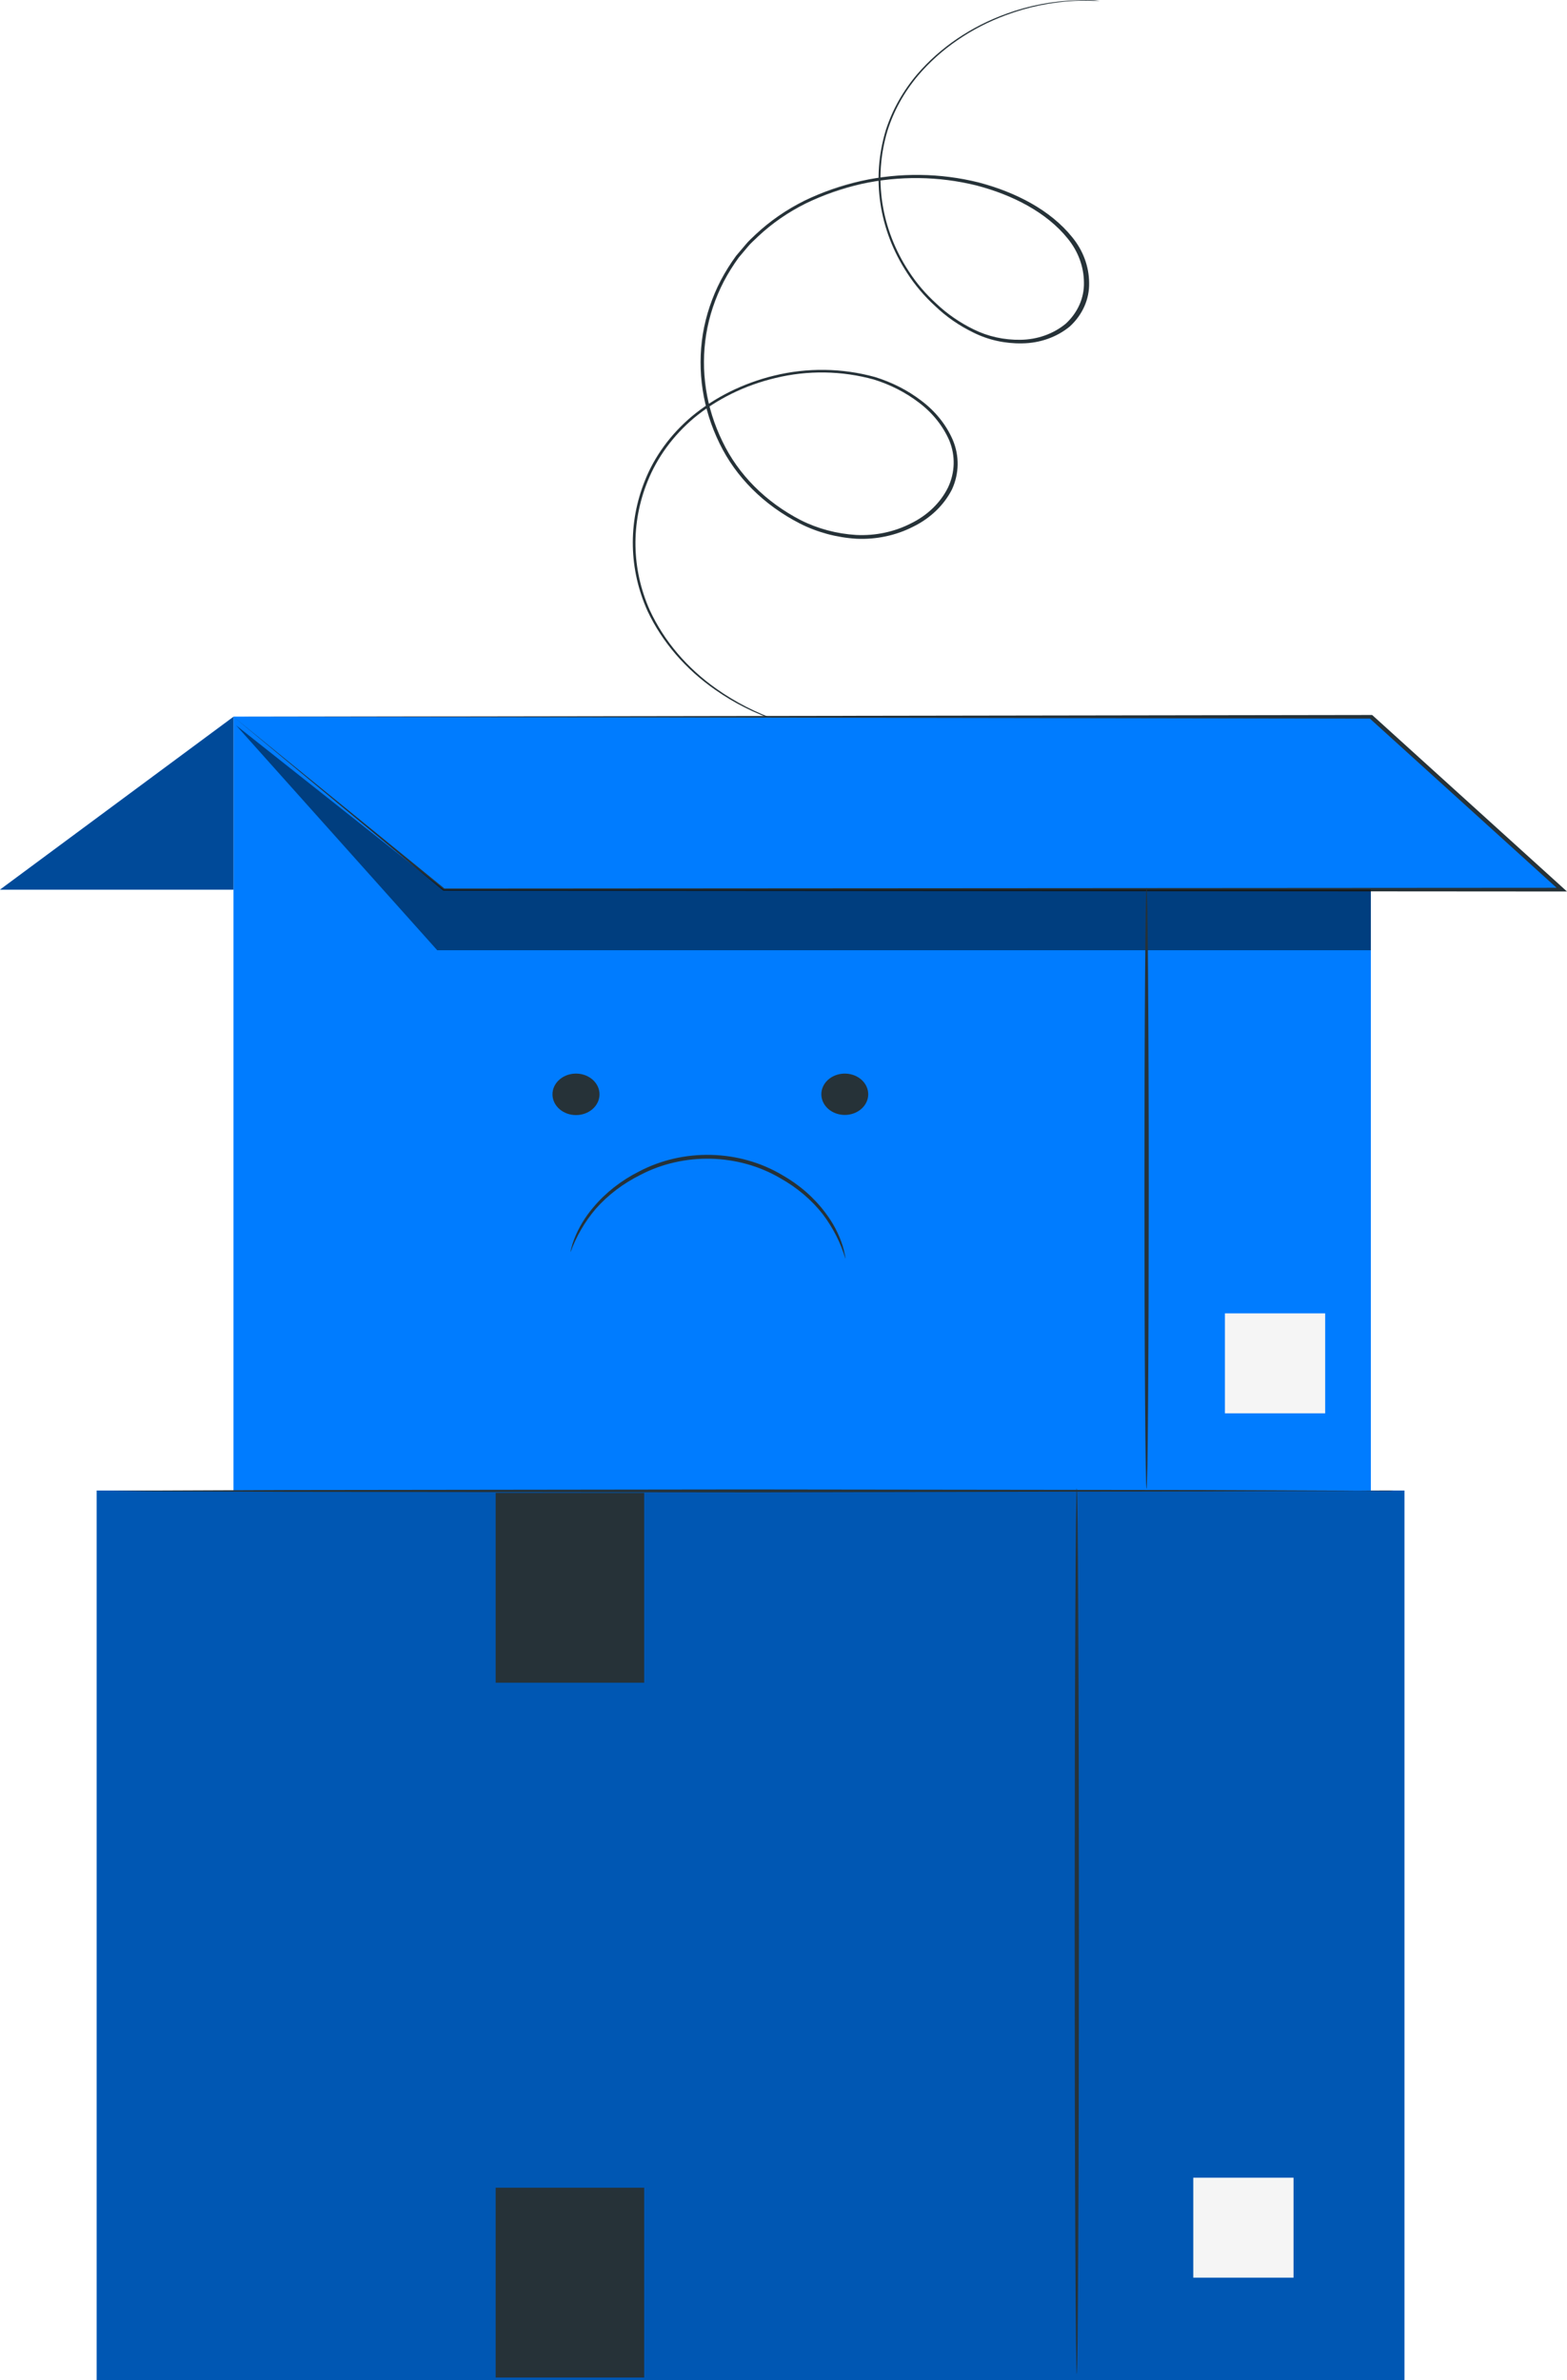 <svg width="185" height="281" viewBox="0 0 185 281" fill="none" xmlns="http://www.w3.org/2000/svg">
<path d="M129.865 0.1C129.865 0.1 129.606 0.1 129.108 0.1C128.381 0.061 127.652 0.061 126.925 0.1C124.112 0.245 121.348 0.816 118.755 1.789C114.645 3.309 111.069 5.766 108.393 8.91C106.743 10.873 105.516 13.086 104.773 15.44C103.097 21.046 104.002 27.01 107.292 32.03C108.188 33.419 109.283 34.703 110.548 35.848C111.824 37.061 113.311 38.087 114.953 38.889C116.638 39.725 118.546 40.148 120.479 40.114C122.472 40.093 124.383 39.411 125.833 38.205C126.534 37.557 127.083 36.794 127.449 35.959C127.816 35.124 127.992 34.234 127.969 33.339C127.954 31.48 127.285 29.67 126.053 28.161C123.573 25.078 119.55 23.008 115.269 21.893C110.83 20.794 106.143 20.735 101.67 21.724C99.387 22.248 97.187 23.02 95.119 24.022C93.032 25.061 91.136 26.374 89.498 27.916C89.105 28.313 88.655 28.676 88.3 29.115L87.218 30.399C86.56 31.304 85.972 32.247 85.456 33.221C84.432 35.198 83.732 37.295 83.378 39.446C82.683 43.745 83.346 48.129 85.293 52.117C87.155 56.013 90.397 59.273 94.535 61.409C96.541 62.42 98.781 63.017 101.086 63.157C103.346 63.269 105.594 62.793 107.55 61.789C109.492 60.842 111.027 59.358 111.917 57.565C112.757 55.799 112.815 53.818 112.08 52.016C111.323 50.276 110.086 48.731 108.479 47.522C106.921 46.334 105.125 45.414 103.183 44.81C99.396 43.757 95.344 43.695 91.518 44.633C87.939 45.488 84.65 47.104 81.941 49.338C79.474 51.423 77.594 53.989 76.454 56.83C74.459 61.76 74.55 67.16 76.712 72.035C78.398 75.675 81.112 78.873 84.594 81.327C86.788 82.879 89.231 84.135 91.844 85.052C92.744 85.348 93.443 85.567 93.922 85.686L94.631 85.888C94.631 85.888 94.382 85.846 93.903 85.728C93.195 85.561 92.499 85.361 91.815 85.128C89.168 84.251 86.693 83.014 84.479 81.462C80.938 79.01 78.171 75.796 76.444 72.128C74.244 67.207 74.132 61.751 76.128 56.763C77.271 53.878 79.171 51.273 81.673 49.16C84.421 46.882 87.757 45.229 91.394 44.346C95.3 43.384 99.439 43.443 103.308 44.514C105.307 45.129 107.156 46.072 108.757 47.294C110.426 48.543 111.711 50.144 112.492 51.948C113.28 53.831 113.246 55.906 112.396 57.768C111.452 59.631 109.849 61.175 107.828 62.169C105.799 63.212 103.469 63.711 101.124 63.605C98.763 63.46 96.47 62.842 94.42 61.797C90.188 59.632 86.865 56.316 84.948 52.345C82.959 48.284 82.276 43.818 82.976 39.438C83.341 37.243 84.057 35.104 85.102 33.086C85.628 32.091 86.229 31.128 86.902 30.205L88.013 28.896C88.368 28.448 88.827 28.051 89.229 27.663C90.907 26.091 92.844 24.753 94.976 23.692C97.091 22.671 99.343 21.888 101.68 21.361C106.237 20.354 111.015 20.415 115.538 21.538C119.905 22.687 123.994 24.791 126.57 27.983C127.865 29.556 128.569 31.447 128.582 33.39C128.628 35.302 127.812 37.152 126.312 38.534C124.78 39.803 122.763 40.517 120.661 40.536C118.65 40.576 116.665 40.135 114.915 39.26C113.234 38.442 111.714 37.39 110.414 36.143C109.132 34.973 108.022 33.664 107.11 32.249C103.762 27.136 102.852 21.059 104.581 15.355C105.348 12.974 106.604 10.738 108.288 8.758C111.013 5.591 114.651 3.126 118.823 1.62C121.437 0.666 124.222 0.128 127.049 0.032C127.783 -0.011 128.518 -0.011 129.252 0.032L129.865 0.1Z" fill="#263238"/>
<path d="M161.843 84.621H27.563V175.969H161.843V84.621Z" fill="#007CFF"/>
<path d="M27.563 84.621L52.367 105.03H184.368L161.843 84.621H27.563Z" fill="#007CFF"/>
<path d="M27.563 84.621L161.881 84.41H161.986L162.063 84.469L184.358 104.666L184.588 104.878L185 105.249H184.406L52.406 105.156H52.348L27.563 84.621L52.463 104.895H52.358L184.358 104.81L184.186 105.182L183.947 104.971L161.661 84.773L161.833 84.841L27.563 84.621Z" fill="#263238"/>
<path d="M67.901 126.747C67.174 126.77 66.486 127.045 65.986 127.511C65.485 127.977 65.212 128.598 65.225 129.24C65.238 129.881 65.537 130.493 66.056 130.943C66.575 131.393 67.274 131.645 68.002 131.645C68.73 131.645 69.429 131.393 69.948 130.943C70.467 130.493 70.766 129.881 70.779 129.24C70.792 128.598 70.519 127.977 70.018 127.511C69.518 127.045 68.83 126.77 68.103 126.747" fill="#263238"/>
<path d="M99.63 126.747C98.906 126.772 98.221 127.046 97.723 127.51C97.226 127.975 96.954 128.594 96.968 129.233C96.982 129.872 97.28 130.481 97.797 130.929C98.315 131.377 99.011 131.628 99.736 131.628C100.46 131.628 101.156 131.377 101.674 130.929C102.191 130.481 102.489 129.872 102.503 129.233C102.517 128.594 102.246 127.975 101.748 127.51C101.25 127.046 100.565 126.772 99.841 126.747" fill="#263238"/>
<path d="M99.812 148.608C99.258 146.742 98.359 144.97 97.15 143.363C95.805 141.644 94.078 140.184 92.074 139.072C89.656 137.656 86.836 136.869 83.936 136.799C81.035 136.728 78.171 137.378 75.668 138.675C73.602 139.692 71.788 141.065 70.334 142.712C69.024 144.26 68.018 145.99 67.356 147.831C67.363 147.694 67.389 147.558 67.432 147.426C67.524 147.045 67.642 146.67 67.786 146.302C68.311 144.945 69.077 143.671 70.056 142.526C71.5 140.802 73.337 139.364 75.448 138.303C78.015 136.951 80.964 136.272 83.952 136.344C86.94 136.416 89.844 137.236 92.323 138.708C94.362 139.864 96.104 141.383 97.437 143.168C98.347 144.36 99.035 145.671 99.477 147.054C99.595 147.429 99.688 147.81 99.755 148.194C99.788 148.331 99.807 148.469 99.812 148.608Z" fill="#263238"/>
<path opacity="0.5" d="M27.869 85.627L51.62 112.184H161.843V105.03H52.367L27.869 85.627Z" fill="black"/>
<path d="M135.362 175.766C135.228 175.766 135.113 159.877 135.113 140.288C135.113 120.699 135.228 104.81 135.362 104.81C135.496 104.81 135.621 120.691 135.621 140.288C135.621 159.885 135.506 175.766 135.362 175.766Z" fill="#263238"/>
<path d="M156.451 155.054H144.614V166.854H156.451V155.054Z" fill="#F5F5F5"/>
<path d="M27.563 84.621L0 105.03H27.563V84.621Z" fill="#007CFF"/>
<g opacity="0.4">
<path d="M27.563 84.621L0 105.03H27.563V84.621Z" fill="black"/>
</g>
<path d="M165.807 175.969H11.416V281H165.807V175.969Z" fill="#007CFF"/>
<path opacity="0.3" d="M165.807 175.969H11.416V281H165.807V175.969Z" fill="black"/>
<path d="M127.126 280.257C126.992 280.257 126.877 256.85 126.877 227.977C126.877 199.105 126.992 175.69 127.126 175.69C127.26 175.69 127.375 199.097 127.375 227.977C127.375 256.858 127.26 280.257 127.126 280.257Z" fill="#263238"/>
<path d="M152.716 257.095H140.878V268.895H152.716V257.095Z" fill="#F5F5F5"/>
<path d="M76.052 176.247H58.516V198.657H76.052V176.247Z" fill="#263238"/>
<path d="M76.052 258.277H58.516V280.687H76.052V258.277Z" fill="#263238"/>
<path d="M164.467 175.969H164.064H162.906L158.452 176.011L142.047 176.078L87.946 176.188L33.826 176.129L17.43 176.061L12.977 176.019L17.43 175.977L33.826 175.909L87.946 175.842L142.047 175.909L158.452 175.977L162.906 176.019H164.064L164.467 175.969Z" fill="#263238"/>
</svg>
